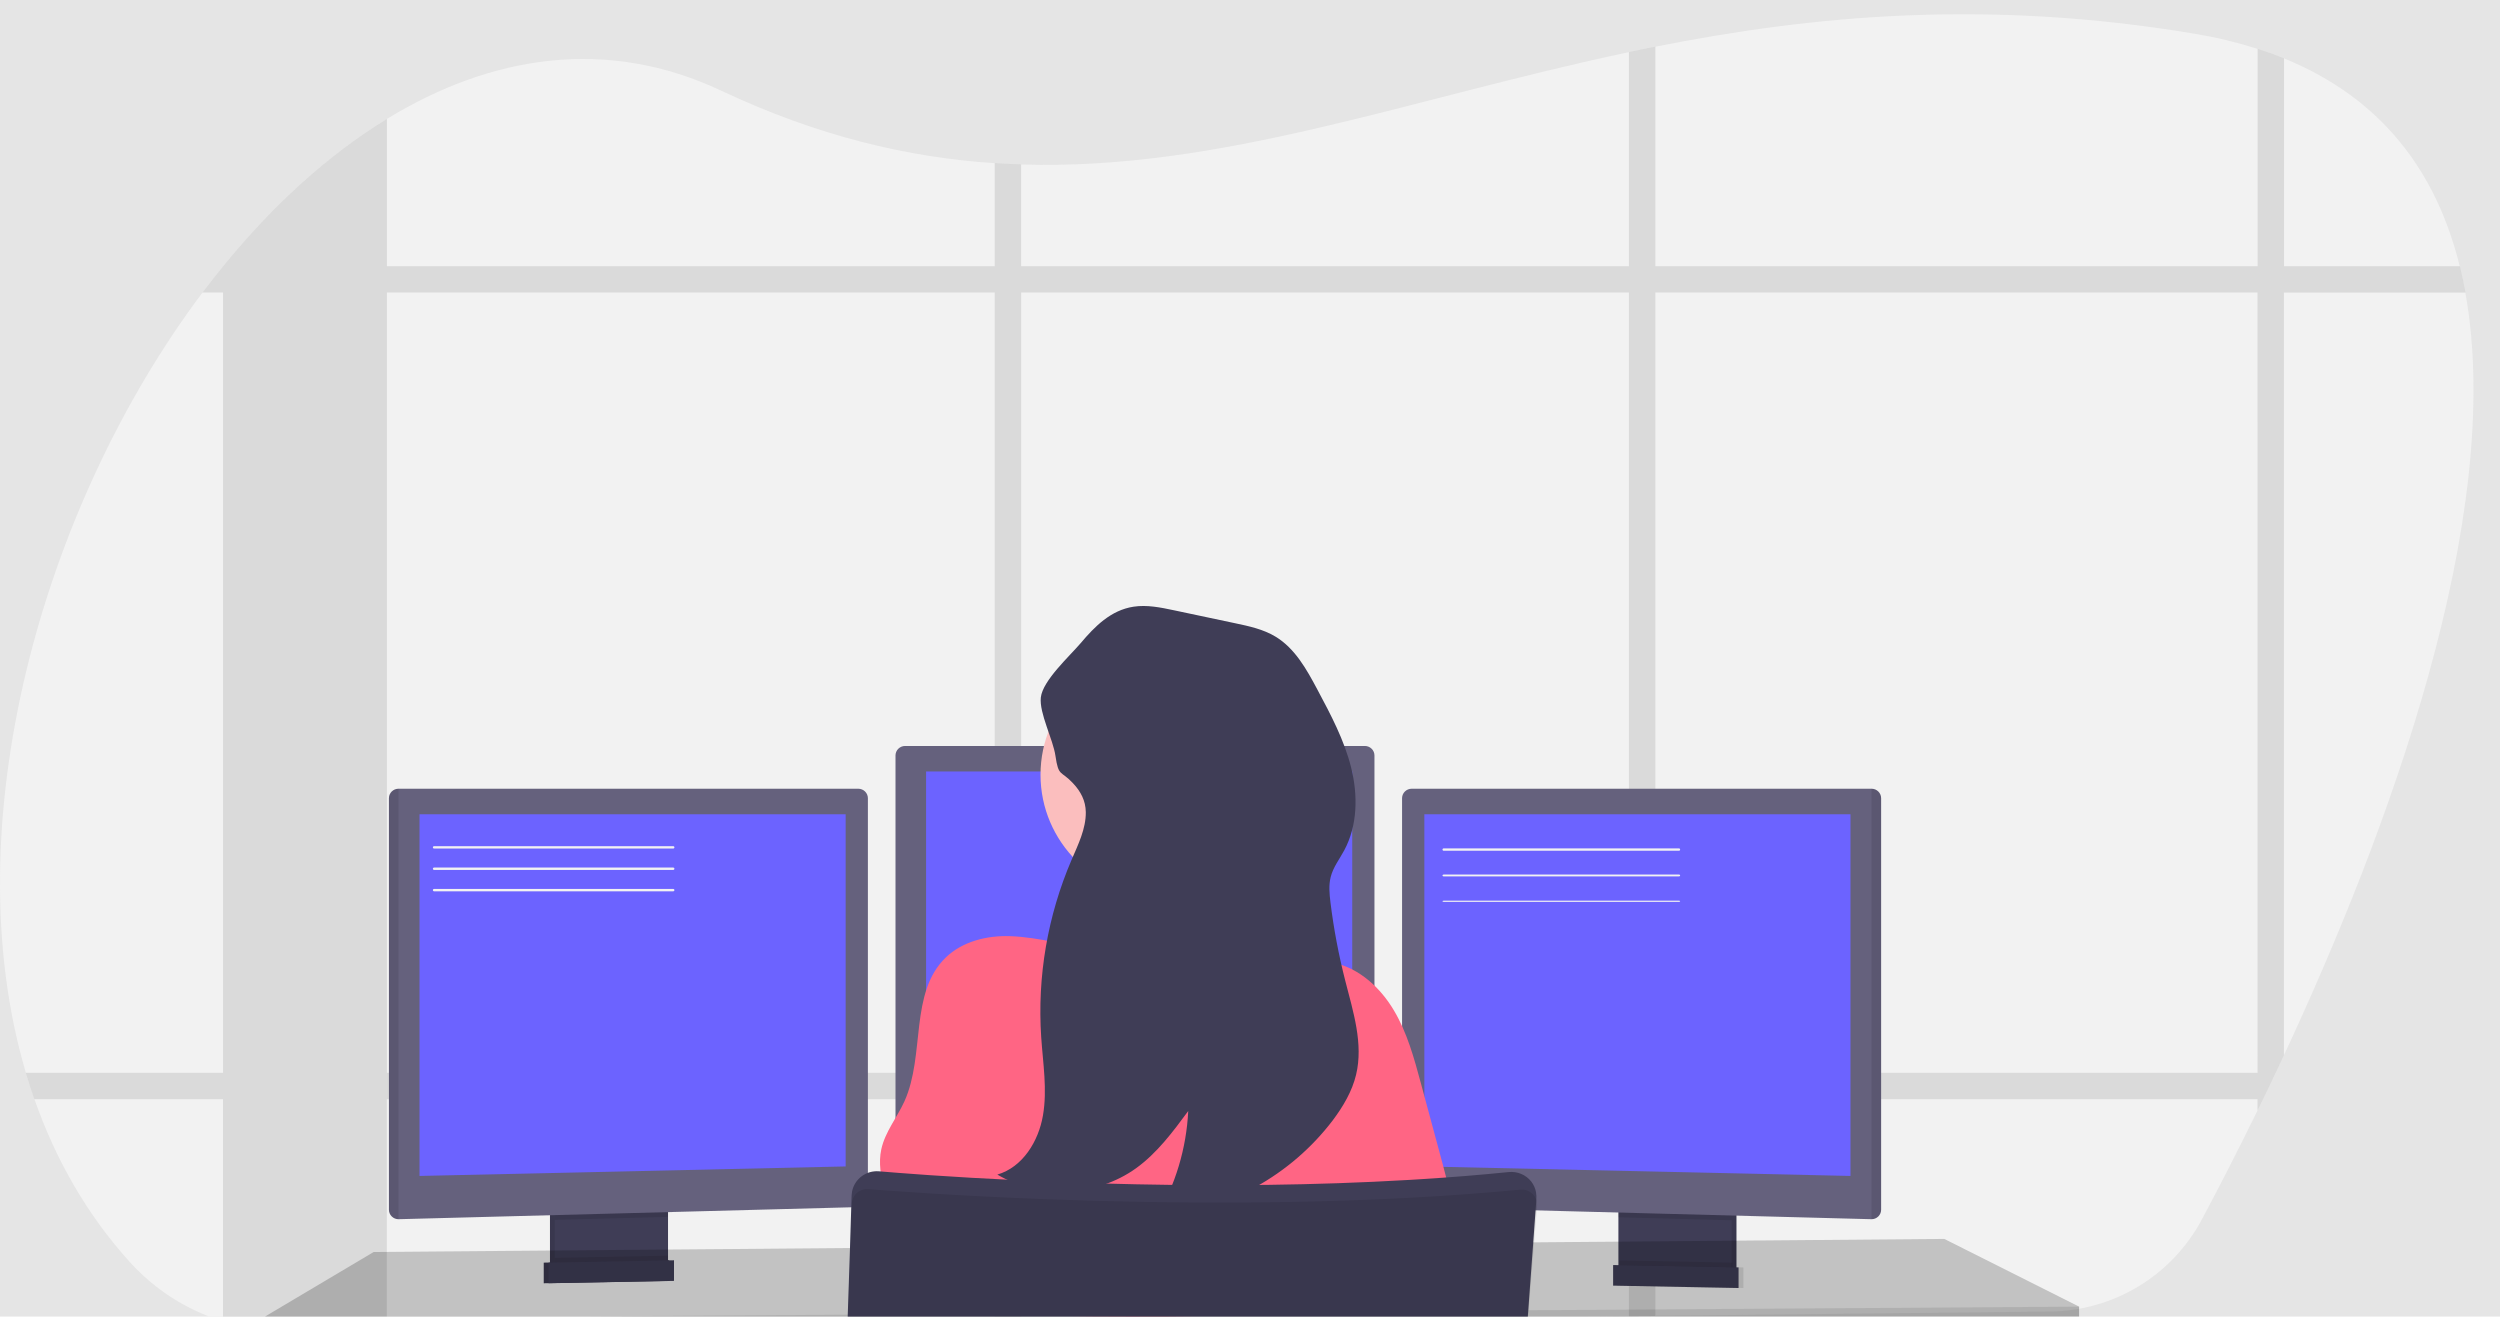 <svg width="1052" height="554" viewBox="0 0 1052 554" fill="none" xmlns="http://www.w3.org/2000/svg">
<rect width="1052" height="554" fill="#E5E5E5"/>
<g id="undraw_programmer_imem 1" clip-path="url(#clip0)">
<g id="background">
<path id="Vector" d="M961.069 444.041C959.91 446.54 958.753 449.006 957.601 451.438C955.801 455.217 954.026 458.923 952.273 462.555C951.493 464.165 950.713 465.744 949.954 467.324C941.357 484.888 933.331 500.423 926.514 513.199C920.328 524.776 911.143 534.475 899.921 541.282C888.699 548.089 875.854 551.752 862.73 551.888L711.143 553.537H709.544L696.549 553.677L685.434 553.797L651.348 554.167H649.969L632.616 554.357H632.086L525.131 555.517L429.66 556.516L418.555 556.636L349.584 557.386H349.504L304.772 557.866H304.293L162.851 559.395L120.539 559.855C116.936 559.896 113.334 559.716 109.754 559.315V559.315C108.534 559.175 107.315 559.015 106.105 558.825C86.371 555.779 68.277 546.062 54.836 531.294C36.634 511.27 23.39 487.907 14.493 462.555C13.207 458.896 12.008 455.191 10.895 451.438C-19.902 347.32 17.642 212.992 85.214 123.099C88.046 119.34 90.925 115.675 93.85 112.103L93.92 112.023C114.702 86.51 138.002 65.197 162.821 50.042C206.803 23.14 255.533 15.562 303.463 38.145C344.016 57.259 381.88 66.247 418.585 68.686C422.293 68.926 426.002 69.106 429.69 69.216C513.885 71.865 592.793 41.524 685.454 21.94C689.142 21.16 692.841 20.391 696.569 19.661C762.672 6.505 836.001 -0.433 923.205 14.153C932.265 15.633 941.205 17.771 949.954 20.551C953.799 21.79 957.504 23.123 961.069 24.549C1002.69 41.484 1025.39 72.775 1035.04 111.983C1035.95 115.621 1036.74 119.324 1037.41 123.089C1054.51 217.4 1004.42 351.179 961.069 444.041Z" fill="#F2F2F2"/>
<path id="Vector_2" opacity="0.1" d="M496.802 451.438C496.4 455.178 495.775 458.89 494.933 462.555H588.594V451.438H496.802ZM418.585 514.229L429.69 514.139V486.678C425.882 486.508 422.174 486.338 418.585 486.158V514.229ZM185.762 451.438V462.555H384.179V451.438H185.762ZM1035.09 112.023H961.119V24.559C957.554 23.113 953.849 21.78 950.004 20.561V112.023H696.569V19.631C692.841 20.361 689.142 21.131 685.454 21.91V112.023H429.69V69.186C426.002 69.076 422.293 68.896 418.585 68.656V112.023H162.821V50.042C138.002 65.197 114.702 86.51 93.92 112.023H93.85V112.103C90.918 115.701 88.039 119.367 85.214 123.099H93.85V451.438H10.885C11.991 455.191 13.19 458.896 14.483 462.555H93.84V556.146C97.833 557.368 101.908 558.3 106.035 558.935C107.245 559.125 108.464 559.285 109.684 559.425C113.264 559.826 116.866 560.006 120.469 559.965L162.782 559.505V462.535H418.585V556.716L429.69 556.596V462.555H685.454V553.887L696.569 553.767V462.555H949.954V467.323C950.714 465.744 951.493 464.164 952.273 462.555C954.026 458.923 955.801 455.217 957.601 451.438C958.754 449.012 959.91 446.547 961.069 444.041V123.139H1037.46C1036.78 119.347 1035.99 115.641 1035.09 112.023ZM162.821 451.438V123.099H418.585V451.438H162.821ZM429.71 451.438V123.099H685.454V451.438H429.71ZM949.974 451.438H696.569V123.099H949.954L949.974 451.438Z" fill="black"/>
</g>
<g id="monitor3">
<path id="Vector_3" d="M730.698 507.084H683.044V538.575H730.698V507.084Z" fill="#3F3D56"/>
<path id="Vector_4" opacity="0.1" d="M730.698 507.084H683.044V538.575H730.698V507.084Z" fill="black"/>
<path id="Vector_5" d="M728.678 507.084H681.024V538.575H728.678V507.084Z" fill="#3F3D56"/>
<path id="Vector_6" opacity="0.1" d="M728.678 507.084V513.492L681.024 512.233V507.084H728.678Z" fill="black"/>
<path id="Vector_7" d="M791.576 335.847V509.094C791.563 510.146 791.131 511.15 790.375 511.889C789.618 512.628 788.598 513.043 787.535 513.043V513.043L593.879 507.944C592.842 507.906 591.861 507.474 591.137 506.739C590.412 506.004 590.002 505.022 589.99 503.995V335.847C590.003 334.804 590.427 333.807 591.173 333.069C591.918 332.331 592.926 331.911 593.98 331.898H787.545C788.607 331.901 789.624 332.316 790.378 333.055C791.133 333.794 791.563 334.797 791.576 335.847V335.847Z" fill="#65617D"/>
<path id="Vector_8" opacity="0.1" d="M791.576 335.847V509.094C791.563 510.146 791.131 511.15 790.375 511.889C789.618 512.628 788.598 513.043 787.535 513.043V513.043V331.898C788.598 331.898 789.618 332.313 790.375 333.052C791.131 333.791 791.563 334.795 791.576 335.847Z" fill="black"/>
<path id="Vector_9" d="M778.685 342.635H599.365V490.839L778.685 494.838V342.635Z" fill="#6C63FF"/>
<path id="Vector_10" opacity="0.1" d="M681.327 530.387V533.576C681.326 534.736 681.658 535.872 682.284 536.852C682.91 537.833 683.804 538.617 684.863 539.115L725.374 539.884C726.451 539.396 727.364 538.611 728.003 537.624C728.643 536.637 728.982 535.489 728.981 534.316V531.317L681.327 530.387Z" fill="black"/>
<path id="Vector_11" opacity="0.1" d="M680.822 540.994L733.608 541.994V533.326L680.822 532.327V540.994Z" fill="black"/>
<path id="Vector_12" d="M678.801 540.994L731.587 541.994V533.326L678.801 532.327V540.994Z" fill="#3F3D56"/>
<path id="Vector_13" d="M706.503 358H607.497C607.365 358 607.239 357.947 607.146 357.854C607.052 357.76 607 357.633 607 357.5C607 357.367 607.052 357.24 607.146 357.146C607.239 357.053 607.365 357 607.497 357H706.503C706.635 357 706.761 357.053 706.854 357.146C706.948 357.24 707 357.367 707 357.5C707 357.633 706.948 357.76 706.854 357.854C706.761 357.947 706.635 358 706.503 358Z" fill="#F2F2F2"/>
<path id="Vector_14" d="M706.503 379.5H607.497C607.365 379.5 607.239 379.474 607.146 379.427C607.052 379.38 607 379.316 607 379.25C607 379.184 607.052 379.12 607.146 379.073C607.239 379.026 607.365 379 607.497 379H706.503C706.635 379 706.761 379.026 706.854 379.073C706.948 379.12 707 379.184 707 379.25C707 379.316 706.948 379.38 706.854 379.427C706.761 379.474 706.635 379.5 706.503 379.5Z" fill="#F2F2F2"/>
<path id="Vector_15" d="M706.503 368.8H607.497C607.365 368.8 607.239 368.758 607.146 368.683C607.052 368.608 607 368.506 607 368.4C607 368.294 607.052 368.192 607.146 368.117C607.239 368.042 607.365 368 607.497 368H706.503C706.635 368 706.761 368.042 706.854 368.117C706.948 368.192 707 368.294 707 368.4C707 368.506 706.948 368.608 706.854 368.683C706.761 368.758 706.635 368.8 706.503 368.8Z" fill="#F2F2F2"/>
</g>
<g id="monitor2">
<path id="Vector_16" d="M578.372 317.852V486.001C578.359 487.027 577.949 488.01 577.225 488.745C576.501 489.48 575.519 489.911 574.482 489.95L380.867 495.048C379.804 495.048 378.783 494.634 378.027 493.895C377.271 493.155 376.839 492.151 376.826 491.099V317.852C376.839 316.809 377.263 315.812 378.009 315.075C378.754 314.337 379.762 313.917 380.816 313.904H574.381C575.435 313.917 576.443 314.337 577.188 315.075C577.934 315.812 578.359 316.809 578.372 317.852V317.852Z" fill="#65617D"/>
<path id="Vector_17" d="M389.696 324.64H569.017V472.845L389.696 476.844V324.64Z" fill="#6C63FF"/>
</g>
<g id="monitor1">
<path id="Vector_18" d="M279.083 507.094V531.577C279.084 532.736 278.752 533.872 278.126 534.853C277.5 535.833 276.606 536.618 275.547 537.115C274.759 537.493 273.898 537.698 273.022 537.715L237.764 538.455C236.822 538.477 235.888 538.282 235.036 537.885C233.959 537.396 233.046 536.612 232.407 535.625C231.768 534.637 231.428 533.489 231.429 532.317V507.094H279.083Z" fill="#3F3D56"/>
<path id="Vector_19" opacity="0.1" d="M279.083 507.094V531.577C279.084 532.736 278.752 533.872 278.126 534.853C277.5 535.833 276.606 536.618 275.547 537.115C274.759 537.493 273.898 537.698 273.022 537.715L237.764 538.455C236.822 538.477 235.888 538.282 235.036 537.885C233.959 537.396 233.046 536.612 232.407 535.625C231.768 534.637 231.428 533.489 231.429 532.317V507.094H279.083Z" fill="black"/>
<path id="Vector_20" d="M281.104 507.094V531.577C281.104 532.736 280.772 533.872 280.146 534.853C279.521 535.833 278.626 536.618 277.568 537.115C276.78 537.493 275.918 537.698 275.042 537.715L239.784 538.455C238.843 538.477 237.909 538.282 237.057 537.885C235.979 537.396 235.067 536.612 234.427 535.625C233.788 534.637 233.449 533.489 233.45 532.317V507.094H281.104Z" fill="#3F3D56"/>
<path id="Vector_21" opacity="0.1" d="M281.094 507.084V512.053L233.44 513.313V507.084H281.094Z" fill="black"/>
<path id="Vector_22" d="M365.208 335.847V503.995C365.195 505.022 364.785 506.004 364.061 506.739C363.337 507.474 362.355 507.906 361.318 507.944L167.703 513.043H167.652C166.598 513.03 165.59 512.609 164.845 511.872C164.099 511.134 163.675 510.137 163.662 509.094V335.847C163.675 334.804 164.099 333.807 164.845 333.069C165.59 332.331 166.598 331.911 167.652 331.898H361.217C362.271 331.911 363.279 332.331 364.024 333.069C364.77 333.807 365.195 334.804 365.208 335.847V335.847Z" fill="#65617D"/>
<path id="Vector_23" opacity="0.1" d="M167.703 331.898V513.043H167.652C166.598 513.03 165.59 512.609 164.845 511.872C164.099 511.134 163.675 510.137 163.662 509.094V335.847C163.675 334.804 164.099 333.807 164.845 333.069C165.59 332.331 166.598 331.911 167.652 331.898H167.703Z" fill="black"/>
<path id="Vector_24" d="M176.532 342.635H355.853V490.839L176.532 494.838V342.635Z" fill="#6C63FF"/>
<path id="Vector_25" opacity="0.1" d="M281.104 528.388V531.577C281.104 532.737 280.772 533.872 280.146 534.853C279.521 535.833 278.626 536.618 277.568 537.115L237.057 537.885C235.979 537.396 235.067 536.612 234.427 535.625C233.788 534.637 233.449 533.489 233.45 532.317V529.318L281.104 528.388Z" fill="black"/>
<path id="Vector_26" d="M281.599 538.995L228.813 539.994V531.327L281.599 530.327V538.995Z" fill="#3F3D56"/>
<path id="Vector_27" opacity="0.1" d="M281.599 538.995L228.813 539.994V531.327L281.599 530.327V538.995Z" fill="black"/>
<path id="Vector_28" d="M283.619 538.995L230.833 539.994V531.327L283.619 530.327V538.995Z" fill="#3F3D56"/>
</g>
<path id="codeline3" d="M283.286 375.065H182.664C182.53 375.065 182.402 375.012 182.307 374.919C182.213 374.825 182.159 374.698 182.159 374.565C182.159 374.433 182.213 374.305 182.307 374.212C182.402 374.118 182.53 374.065 182.664 374.065H283.286C283.42 374.065 283.548 374.118 283.643 374.212C283.738 374.305 283.791 374.433 283.791 374.565C283.791 374.698 283.738 374.825 283.643 374.919C283.548 375.012 283.42 375.065 283.286 375.065Z" fill="#F2F2F2"/>
<path id="codeline2" d="M283.286 366.068H182.664C182.53 366.068 182.402 366.015 182.307 365.921C182.213 365.828 182.159 365.7 182.159 365.568C182.159 365.435 182.213 365.308 182.307 365.214C182.402 365.121 182.53 365.068 182.664 365.068H283.286C283.42 365.068 283.548 365.121 283.643 365.214C283.738 365.308 283.791 365.435 283.791 365.568C283.791 365.7 283.738 365.828 283.643 365.921C283.548 366.015 283.42 366.068 283.286 366.068Z" fill="#F2F2F2"/>
<path id="codeline1" d="M283.286 357.07H182.664C182.53 357.07 182.402 357.018 182.307 356.924C182.213 356.83 182.159 356.703 182.159 356.571C182.159 356.438 182.213 356.311 182.307 356.217C182.402 356.123 182.53 356.071 182.664 356.071H283.286C283.42 356.071 283.548 356.123 283.643 356.217C283.738 356.311 283.791 356.438 283.791 356.571C283.791 356.703 283.738 356.83 283.643 356.924C283.548 357.018 283.42 357.07 283.286 357.07Z" fill="#F2F2F2"/>
<g id="human">
<path id="Vector_29" d="M489.706 377.321C518.346 377.321 541.562 354.347 541.562 326.007C541.562 297.667 518.346 274.693 489.706 274.693C461.066 274.693 437.85 297.667 437.85 326.007C437.85 354.347 461.066 377.321 489.706 377.321Z" fill="#FBBEBE"/>
<path id="Vector_30" d="M508.77 400.924C520.398 398.795 532.713 394.926 543.654 399.385C546.533 400.554 549.18 402.264 552.13 403.243C555.08 404.223 558.313 404.463 561.384 405.153C572.173 407.572 580.922 415.7 586.539 425.147C592.156 434.594 595.066 445.281 597.915 455.857L604.885 481.679C610.947 504.123 617.008 526.756 618.413 549.958C534.023 554.738 449.44 555.215 365 551.388C370.496 541.051 376.113 530.085 375.648 518.398C375.183 506.712 368.384 495.185 370.839 483.669C372.405 476.331 377.477 470.283 380.578 463.455C389.418 443.941 382.538 417.679 398.076 402.824C405.067 396.146 415.25 393.616 424.979 393.936C437.385 394.346 450.084 398.175 462.358 400.044C478.078 402.404 492.929 403.803 508.77 400.924Z" fill="#FF6584"/>
<path id="Vector_31" d="M456.903 341.732C456.984 348.73 453.711 355.328 450.932 361.796C440.817 385.357 436.436 410.94 438.143 436.483C438.88 447.48 440.749 458.476 438.88 469.373C437.011 480.27 430.364 491.136 419.685 494.265C437.395 504.712 461.368 503.613 478.038 491.606C486.918 485.208 493.535 476.281 500.011 467.504C499.241 483.271 494.628 498.62 486.564 512.24C501.14 510.963 515.283 506.671 528.076 499.641C540.869 492.611 552.027 483.001 560.828 471.433C565.182 465.624 568.971 459.246 570.648 452.208C573.769 439.212 569.415 425.707 566.092 412.721C563.314 401.865 561.232 390.846 559.858 379.731C559.424 376.172 559.07 372.513 559.959 369.034C560.969 364.965 563.667 361.526 565.657 357.817C571.315 347.281 571.446 334.525 568.546 322.948C565.647 311.372 559.969 300.695 554.342 290.148C549.836 281.691 544.947 272.843 536.703 267.875C531.551 264.776 525.59 263.486 519.65 262.237L494.02 256.808C488.413 255.619 482.644 254.429 476.977 255.299C467.41 256.778 460.671 263.616 454.751 270.634C450.114 276.092 438.779 286.339 437.981 293.487C437.254 300.075 443.133 311.112 444.133 318.06C445.447 327.057 446.376 324.058 451.508 329.576C454.751 332.995 456.842 336.944 456.903 341.732Z" fill="#3F3D56"/>
</g>
<g id="furniture">
<path id="Vector_32" opacity="0.2" d="M874.882 549.829V562.825L721.404 564.224L719.767 564.254L661.435 564.784L660.041 564.804L642.311 564.954H641.786L533.708 565.944L356.297 567.573H356.146L311.038 567.993L310.553 568.003L110.118 569.823V554.827L157.246 526.836L251.806 526.056L253.827 526.046L254.494 526.036L256.514 526.006L301.915 525.636L303.946 525.626L304.592 525.616L306.613 525.606L321.171 525.486L321.554 525.476L357.469 525.176H357.762L638.007 522.837L644.867 522.787H645.554L650.787 522.737L688.823 522.427L690.843 522.397L692.713 522.377H693.682L705.512 522.287L707.856 522.257L710.998 522.237L720.848 522.147L736.477 522.017L738.497 521.997L742.013 521.977H742.67L818.146 521.337L874.882 549.829Z" fill="black"/>
<path id="Vector_33" opacity="0.1" d="M874.882 549.829V562.825L721.404 564.224L719.767 564.254L661.435 564.784L660.041 564.804L642.311 564.954H641.786L533.708 565.944L356.297 567.573H356.146L311.038 567.993L310.553 568.003L110.118 569.823V554.827L314.705 553.498H315.19L356.6 553.218H356.792L642.776 551.348H643.069L643.24 551.338H643.715L648.554 551.308H650.029L725.283 550.808L729.728 550.788L730.718 550.778L874.882 549.829Z" fill="black"/>
<path id="Vector_34" d="M356.267 568.703V567.863L533.688 565.954L641.785 564.954H642.089V564.784L643.099 551.348L643.533 545.35L645.19 522.747L646.493 504.852V504.413C646.553 503.588 646.516 502.759 646.382 501.943C646.388 501.91 646.388 501.876 646.382 501.843C646.105 500.156 645.411 498.563 644.362 497.205C643.249 495.793 641.792 494.685 640.127 493.986C638.462 493.286 636.644 493.018 634.845 493.206C622.611 494.446 610.255 495.435 597.89 496.205C596.203 496.325 594.516 496.425 592.839 496.515C513.089 501.204 434.057 497.405 391.292 494.516L388.262 494.296C380.857 493.776 374.664 493.296 369.895 492.886C367.272 492.667 364.66 493.417 362.563 494.992C360.466 496.567 359.033 498.855 358.54 501.414C358.438 501.955 358.377 502.503 358.358 503.053L357.671 525.206L356.732 553.268L356.287 567.623V567.903V568.743L356.267 568.703Z" fill="#3F3D56"/>
<path id="Vector_35" opacity="0.1" d="M646.806 507.462L645.564 522.787L643.715 545.63L643.25 551.348L642.24 564.154L642.18 564.794V564.964L642.028 566.444L642.139 564.964H641.846L533.749 565.964L356.297 567.863V567.583L356.792 553.228L357.802 525.176L358.449 506.532C358.481 505.471 358.78 504.435 359.32 503.519C359.86 502.602 360.623 501.834 361.54 501.284C362.684 500.59 364.022 500.275 365.359 500.384C367.481 500.554 370.087 500.754 373.128 500.974C378.068 501.334 384.16 501.753 391.252 502.193C404.385 503.013 420.863 503.893 439.744 504.613C492.278 506.612 563.198 507.282 630.562 501.443C633.592 501.184 636.724 500.894 639.785 500.604C640.997 500.484 642.218 500.713 643.301 501.264C643.608 501.415 643.899 501.596 644.17 501.803C645.049 502.434 645.746 503.282 646.19 504.263C646.293 504.458 646.378 504.662 646.443 504.872C646.746 505.701 646.87 506.583 646.806 507.462V507.462Z" fill="black"/>
</g>
</g>
<defs>
<clipPath id="clip0">
<rect width="1052" height="554" fill="white"/>
</clipPath>
</defs>
</svg>
